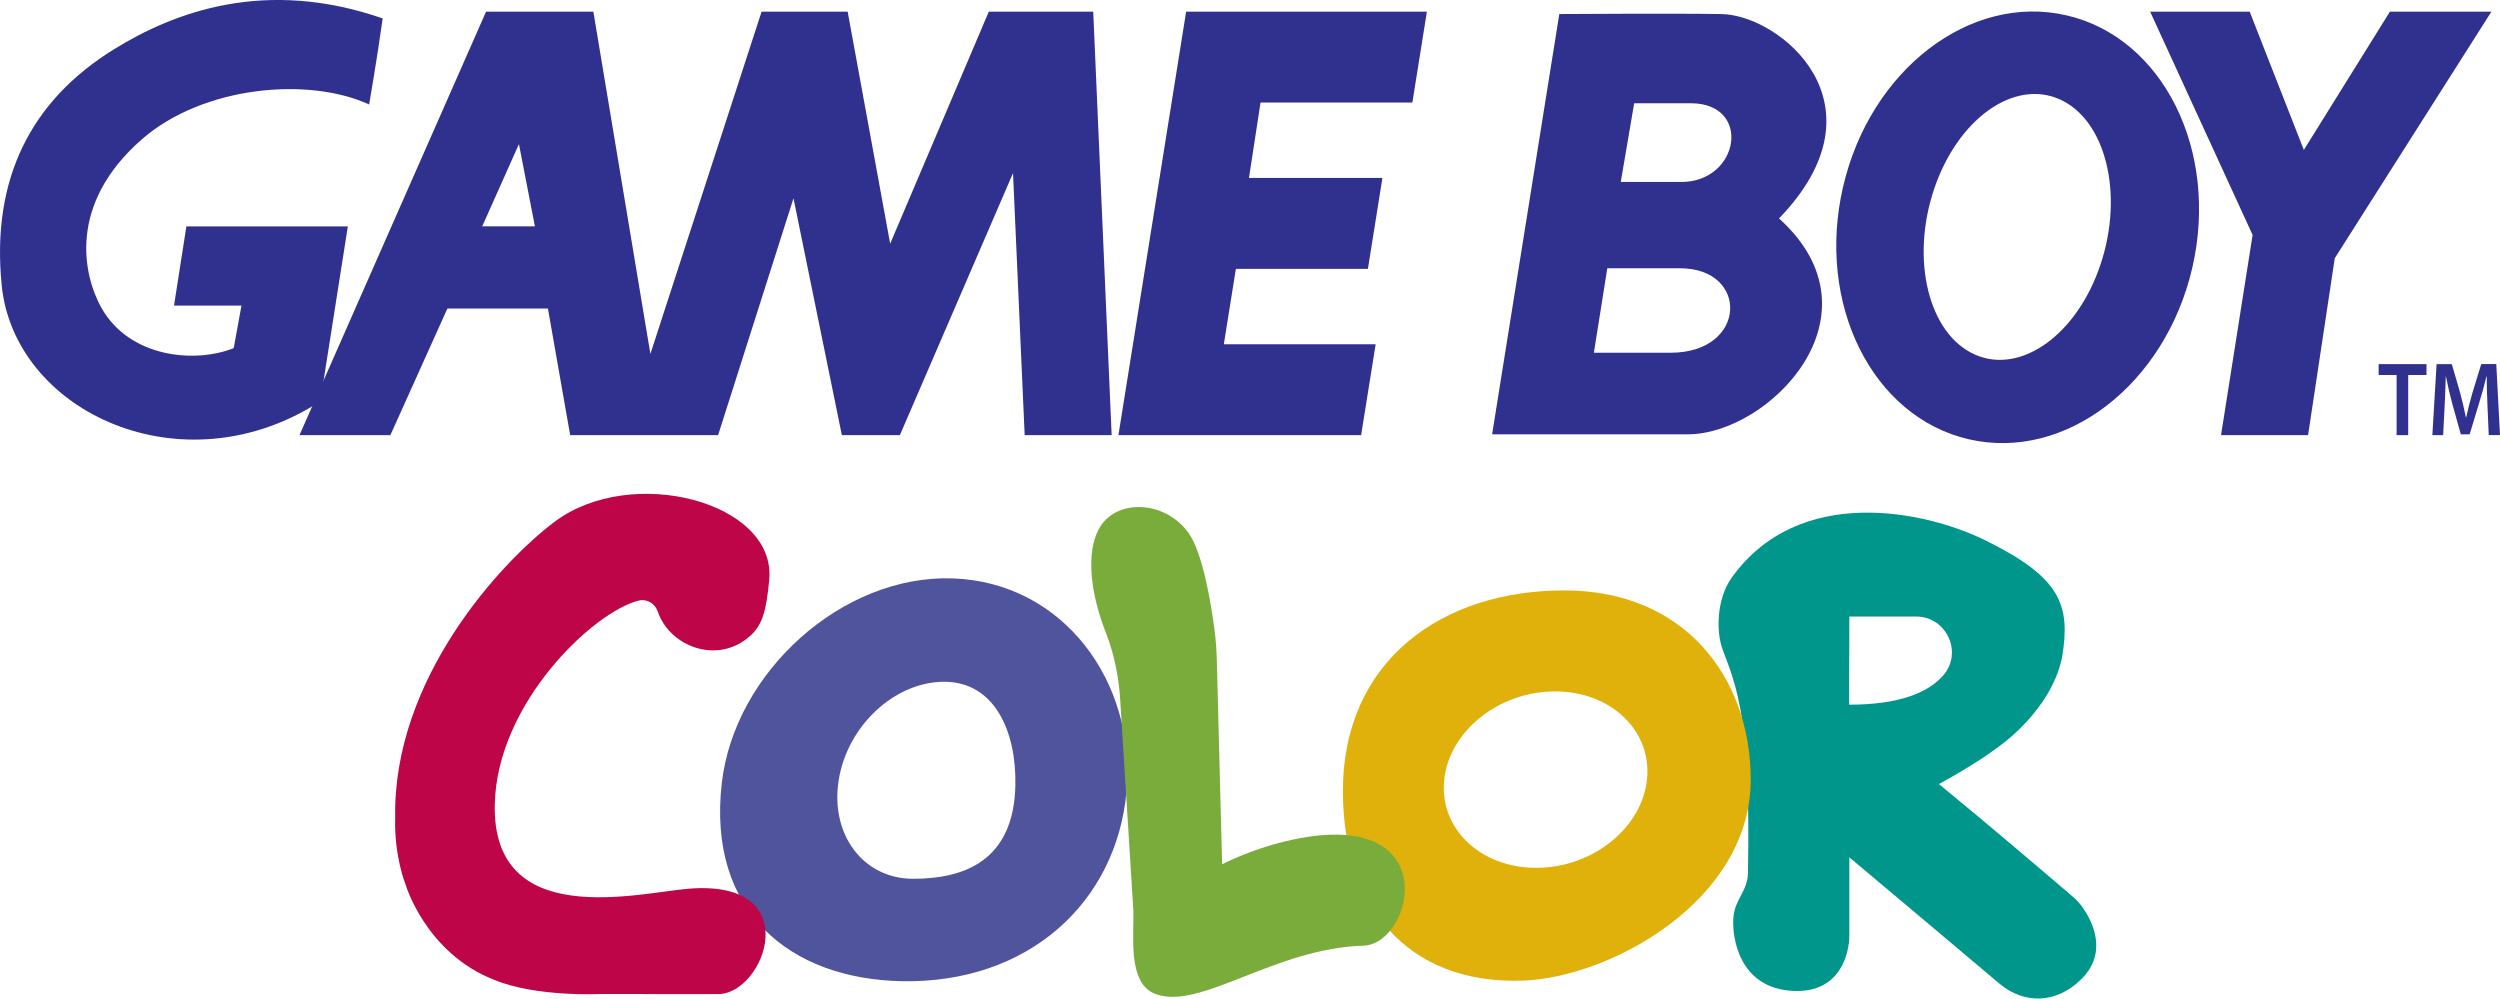 <?xml version="1.0" encoding="utf-8"?>
<!-- Generator: Adobe Illustrator 25.0.0, SVG Export Plug-In . SVG Version: 6.00 Build 0)  -->
<svg version="1.1" id="Layer_1" xmlns="http://www.w3.org/2000/svg" xmlns:xlink="http://www.w3.org/1999/xlink" x="0px" y="0px"
	 viewBox="0 0 3840 1533.8" style="enable-background:new 0 0 3840 1533.8;" xml:space="preserve">
<style type="text/css">
	.st0{fill:#30308F;}
	.st1{fill:#00968C;}
	.st2{fill:#DFB10A;}
	.st3{fill:#4F549D;}
	.st4{fill:#BD0547;}
	.st5{fill:#7AAC3B;}
	.st6{fill:#C6C6C6;}
	.st7{fill:#FFFFFF;}
	.st8{fill:#383C70;}
	.st9{fill:#696FD0;}
	.st10{fill:#B28D08;}
	.st11{fill:#FFCA0B;}
	.st12{fill:#5A7F2B;}
	.st13{fill:#9EDF4D;}
	.st14{fill:none;stroke:#231F20;stroke-width:2.782;stroke-miterlimit:10;}
	.st15{fill:#006962;}
	.st16{fill:#00C9BC;}
	.st17{fill:#900436;}
	.st18{fill:#F0065A;}
	.st19{fill:none;stroke:#231F20;stroke-width:2.792;stroke-miterlimit:10;}
</style>
<g>
	<path id="path4493_9_" class="st0" d="M3681.3,576h-27.7v-16.7h73.5V576h-28.1v92.4h-17.8V576z"/>
	<path id="path4497_9_" class="st0" d="M3820.8,623.9c-0.5-14.1-1.3-31.1-1.1-45.8h-0.5c-3.2,13.3-7.2,28-11.5,41.7l-14.3,47.3
		h-13.6l-13-46.6c-3.8-13.9-7.2-28.8-9.8-42.4h-0.3c-0.5,14.2-1,31.5-1.8,46.5l-2.2,43.8h-16.6l6.5-109.1h23.4l12.7,43.8
		c3.4,12.8,6.5,25.8,8.9,37.9h0.5c2.6-11.9,5.9-25.3,9.7-38.1l13.4-43.7h23.1l5.7,109.1h-17.3L3820.8,623.9z"/>
	<g>
		<path class="st0" d="M821.6,347.6l-24.5-126.3l-56.4,126.3H821.6 M1707.5,668.4h-133.6L1556,265.9l-173.8,402.5h-89.1l-74.3-363.8
			l-115.8,363.8H875.8l-34.2-194.5H687.2l-87.6,194.5H460L746.6,17.9h164.8l87.6,525.7l170.8-525.7h132.2l65.3,356.4l151.5-356.4
			h160.4L1707.5,668.4"/>
		<polyline class="st0" points="2090.7,668.4 2113,528.8 1879.8,528.8 1898.3,413 2101.1,413 2123.4,273.3 1918.4,273.3 
			1936.2,157.5 2169.4,157.5 2191.7,17.9 1821.9,17.9 1717.9,668.4 2090.7,668.4 		"/>
		<polyline class="st0" points="3826.8,17.9 3670.9,17.9 3538.7,230.3 3455.5,17.9 3302.6,17.9 3460,360.9 3411.5,668.4 
			3545.2,668.4 3586.2,396.6 3826.8,17.9 		"/>
		<path class="st0" d="M3033.2,544.5c70.7,31.6,157.3-30.4,193.3-138.6c36.1-108.2,8-221.6-62.7-253.3
			c-70.7-31.6-157.2,30.5-193.3,138.6C2934.4,399.6,2962.5,512.9,3033.2,544.5 M2830.9,287.2c41.5-179.8,195.2-297.9,343.4-263.6
			c148.1,34.2,234.5,207.8,193.1,387.6C3325.8,590.9,3172.1,709,3024,674.7C2875.8,640.5,2789.4,467,2830.9,287.2"/>
		<path class="st0" d="M174.9,75.8C47.5,154.6-13.7,274.9,2.6,438.2c18.9,189.5,264.4,308.9,472.3,188.7
			c18.2-10.6,11.1-8.9,17.8-14.9l41.6-264.3h-248l-19,121.7h103.6L359,534.7c-59.4,23.8-160.4,14.9-203.5-62.4
			C128.3,423.5,103,314.3,218,213.9c93.5-81.7,255.4-96.5,349-53.4c0,0,11.9-68.4,20.8-132.2C408-34.1,268.4,17.9,174.9,75.8"/>
		<path class="st0" d="M2395.1,21.6l-103.2,645.5c0,0,213.7,0,300.7,0c123.8,0,304.9-182.5,140-331.6
			c169.5-175.4,1.5-312.4-88.4-313.9c-72.2-1.2-250.6,0-250.6,0H2395.1 M2468.8,412.1c0,0,28,0,112,0
			c106.1,0,103.2,129.7-14.7,129.7c-73.7,0-117.9,0-117.9,0L2468.8,412.1 M2510.1,158.6c0,0,2.9,0,87,0
			c94.3,0,75.2,120.9-14.7,120.9c-73.7,0-92.9,0-92.9,0L2510.1,158.6"/>
	</g>
	<g>
		<path class="st1" d="M3198.9,1393.8c-4.3-6.2-9.5-11.7-15.2-16.6c-26.8-23-128.9-110.2-205.5-172.9c59.7-32.6,88.4-55,88.4-55
			s83-55,100.7-139.3c13.5-80.8-1.7-123-118.4-180.3c-92.7-45.5-286.1-86.1-389,57.6c-23.8,33.1-23.8,84.4-13.9,110.5
			c23.2,61,43.1,109.3,38.9,342.9c-0.5,28.4-20.1,40.4-22.4,68.3c-2.5,30.1,8.2,109.6,92.7,113.1c72.7,3,85.4-59.5,85.4-85.3
			c0-42.7,0-119.9,0-119.9s196.9,165.3,230.8,194.2c18.3,15.6,41.9,24.4,65.9,22.3c18.2-1.6,39.2-9.2,59.6-29.4
			C3238.6,1462.9,3213.7,1414.9,3198.9,1393.8z M2840.2,1082.4l0.4-135.4H2943c47.1,0,72.7,55.7,41.4,90.9
			C2962.6,1062.5,2920.2,1082.4,2840.2,1082.4z"/>
		<path class="st2" d="M2405.2,906.9c-190.2-1-343.3,107.8-342.5,310c0.7,170.1,94.5,294.8,274.9,289.4
			c134.5-4.1,351.5-122,351.5-308.8C2689.1,1040.8,2587.6,907.8,2405.2,906.9z M2529.8,1197.4c-7.9,74.8-84.1,135.6-170.1,135.6
			c-86,0.1-149.3-60.6-141.4-135.4c7.9-74.8,84.1-135.6,170.1-135.6C2474.4,1061.9,2537.7,1122.5,2529.8,1197.4z"/>
		<path class="st3" d="M1463,888.4c-169.8-5.6-334.7,144.1-354.3,314.2c-22.8,197.5,104.8,301.1,276.2,304.5
			c194.5,3.9,330.1-120.9,345.4-291.4C1745.5,1047.1,1632.9,894,1463,888.4z M1402.5,1349.8c-76.4,0-127.5-67.8-114.3-151.3
			c13.2-83.6,85.9-151.3,162.2-151.3s111.1,74.9,109.2,159.6C1556.9,1324,1478.8,1349.8,1402.5,1349.8z"/>
		<path class="st4" d="M981.1,922.5c12.7-3.1,25,4.5,29.2,16.8c18.6,54.7,93.5,82.6,143.2,36.3c18-16.8,23.6-38.6,28-84.8
			c11.5-119.6-211.4-178.2-329.6-89.4c-81.7,61.3-248.9,241.2-244.9,454.9c-1.7,58.8,15.7,101.6,15.7,101.6S653.2,1463.5,759,1505
			c64.3,26.6,161.3,21.8,161.3,21.8s182.3,0.1,182.8,0.1c72,0,137.2-177.1-45.8-161.8c-77,6.4-301.9,64.8-297.3-129.9
			C763.4,1078.8,912.9,939,981.1,922.5z"/>
		<path class="st5" d="M1877.2,1327.5l-8.2-315.4c-0.4-15.2-1.6-30.3-3.6-45.4c-5.4-40.7-18.1-118.2-40.1-148.5
			c-36.8-50.7-113.7-53-138.4-3.9c-16.8,33.4-14.6,90.3,11.8,157.8c13.4,34.2,20.3,70.7,22.2,107.4c0,0,14.8,237.6,19.8,316.7
			c2.2,34.6-11,114.1,34.3,130.7c69.1,25.3,182.3-70.3,318.9-74.3c78.8-2.3,127.3-219.2-118.9-160.5
			C1920.5,1305,1877.2,1327.5,1877.2,1327.5z"/>
	</g>
</g>
</svg>
